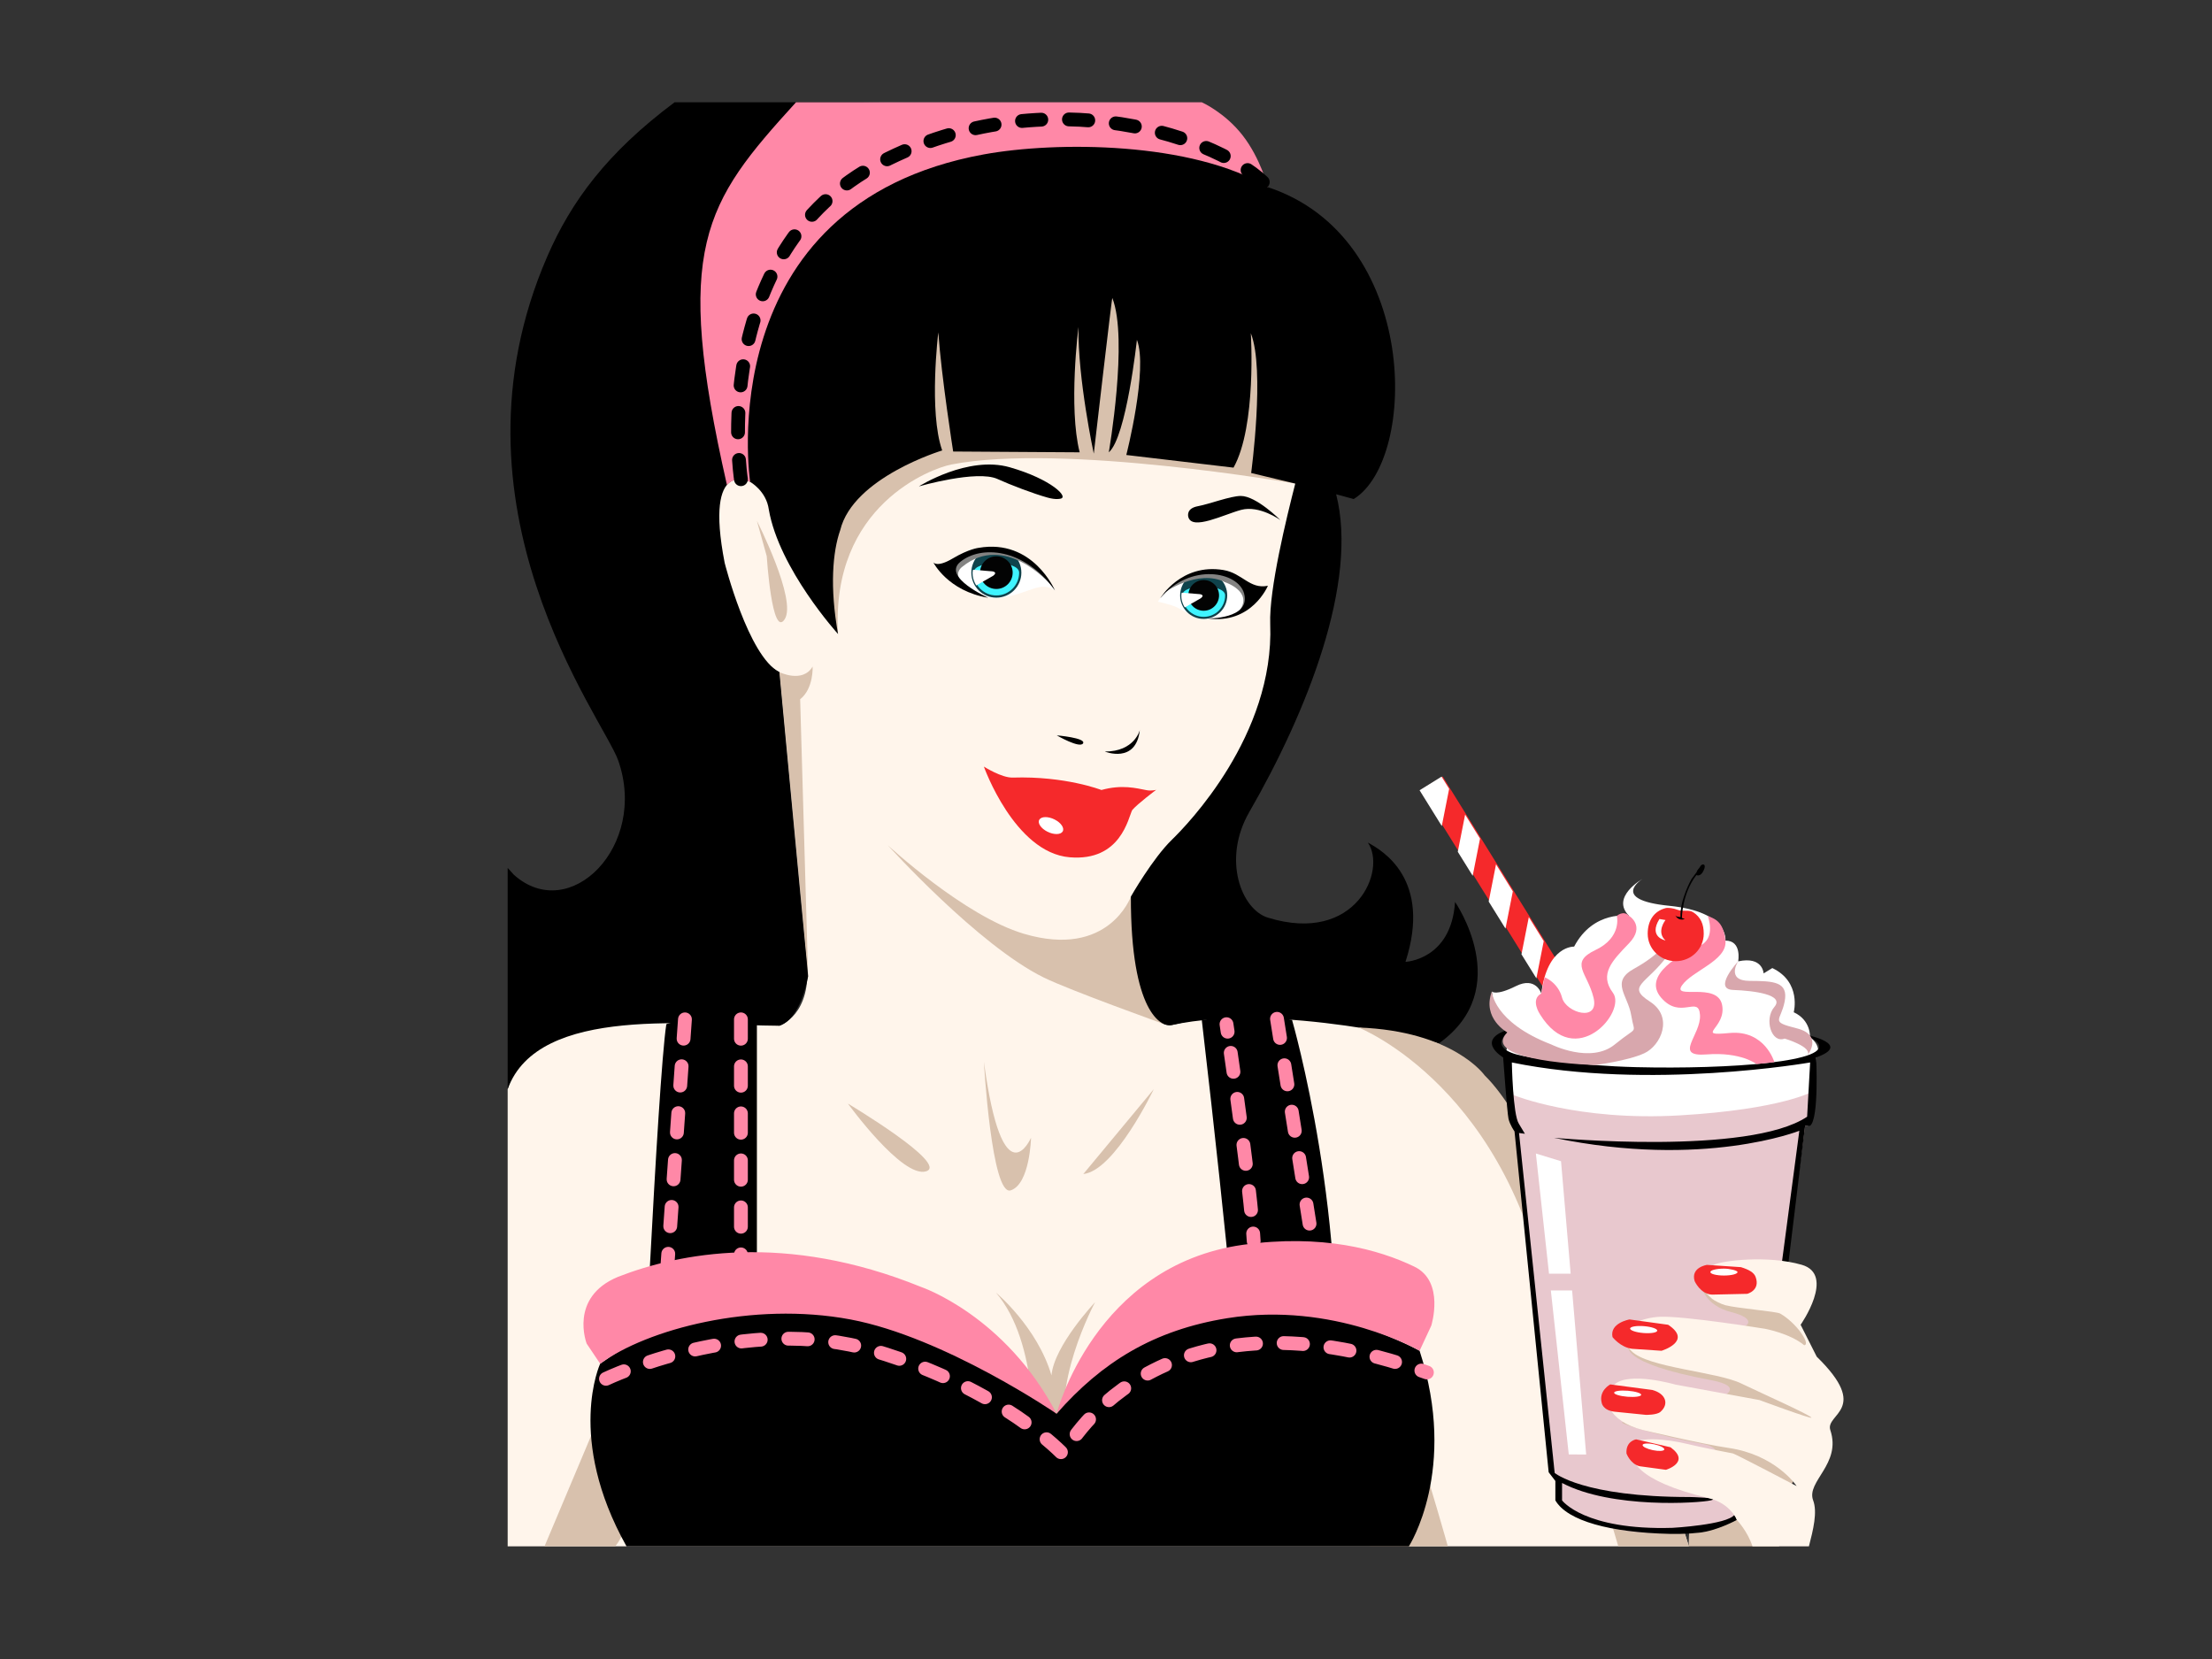 <?xml version="1.0" encoding="utf-8"?>
<!-- Generator: Adobe Illustrator 17.0.0, SVG Export Plug-In . SVG Version: 6.00 Build 0)  -->
<!DOCTYPE svg PUBLIC "-//W3C//DTD SVG 1.1//EN" "http://www.w3.org/Graphics/SVG/1.1/DTD/svg11.dtd">
<svg version="1.1" id="Layer_1" xmlns="http://www.w3.org/2000/svg" xmlns:xlink="http://www.w3.org/1999/xlink" x="0px" y="0px"
	 width="800px" height="600px" viewBox="0 0 800 600" enable-background="new 0 0 800 600" xml:space="preserve">
<rect x="0" y="0" width="800" height="600" fill="#333333" stroke="none"/>
<path fill="#FFF5EB" d="M470.558,166.346c0,0-9.721,40.431-7.49,59.524c2.646,22.641-11.107,55.658-46.819,88.317l-6.342,8.987
	c0,0-1.51,49.181,13.956,47.527c21.84-5.228,80.62-15.702,113.692,20.725c33.071,36.427,73.258,167.824,73.258,167.824H183.605
	V393.905c13.326-45.764,98.246-22.93,98.246-22.93s12.088-3.788,9.873-23.68c-2.215-19.894-9.873-104.225-9.873-104.225
	s-6.857-2.984-13.655-15.504c-6.798-12.52-18.486-64.834,1.851-58.414c14.934,4.714,16.77,15.618,16.77,15.618
	s40.728-89.257,81.781-96.669C409.65,80.687,486.177,87.131,470.558,166.346z"/>
<path d="M382.191,265.955c0,0,10.646,0.899,9.52,2.878C390.584,270.815,382.191,265.955,382.191,265.955z"/>
<path d="M412.227,264.039c0,0-1.858,7.805-12.664,7.768C399.562,271.807,410.865,276.403,412.227,264.039z"/>
<path fill="#D8C1AD" d="M408.992,324.262c0,0-7.983,22.486-38.589,13.479c-21.647-6.37-49.315-32.052-49.315-32.052
	s32.677,36.217,56.438,47.866c9.429,4.625,43.566,16.858,43.566,16.858S411.261,351.379,408.992,324.262z"/>
<path d="M383.328,180.386c0,0-1.407,0.416-4.431-0.419c-5.122-1.413-13.57-4.647-18.134-6.731
	c-7.423-3.388-28.426,2.669-28.426,2.669s17.698-11.241,32.847-6.912C380.331,173.322,386.974,180.047,383.328,180.386z"/>
<path d="M433.214,183.079c4.193-0.777,11.746-3.686,15.513-3.71c5.607-0.034,14.341,8.725,14.341,8.725s-7.524-5.457-14.182-3.693
	c-6.148,1.63-17.805,7.615-19.115,2.556C429.657,186.517,429.078,183.845,433.214,183.079z"/>
<path fill="#D8C1AD" d="M273.744,188.378c0,0,14.619,28.631,10.03,35.608c-4.589,6.976-6.474-22.838-6.474-22.838L273.744,188.378z"
	/>
<g>
	<path fill="#F5292B" d="M418.156,285.648c0,0-1.653,0.475-3.455,0.133c-3.738-0.708-8.913-2.13-16.357-0.067
		c0,0-13.022-5.096-32.068-4.489c-4.03,0.129-10.445-3.972-10.445-3.972s11.068,31.128,31.036,32.796
		c18.551,1.551,21.161-14.297,22.619-17.079C411.352,290.747,418.156,285.648,418.156,285.648z"/>
	<path fill="#FFFFFF" d="M384.331,300.714c-0.724,1.217-3.201,1.249-5.534,0.072c-2.332-1.177-3.637-3.117-2.913-4.333
		c0.724-1.217,3.201-1.249,5.534-0.073C383.751,297.557,385.055,299.497,384.331,300.714z"/>
</g>
<path fill="#FFFFFF" d="M381.537,213.555c0,0-8.071-12.373-16.442-13.32c-8.371-0.948-15.795-2.096-21.06,5.586
	c0,0,7.529,12.061,18.164,10.372C372.834,214.503,376.182,209.922,381.537,213.555z"/>
<g>
	<circle fill="#0F434C" cx="360.343" cy="207.106" r="9.05"/>
	<path fill="#3FF4FF" d="M368.587,207.106c0,4.552-3.691,8.244-8.244,8.244c-4.553,0-8.245-3.692-8.245-8.244
		C352.098,202.553,368.587,202.553,368.587,207.106z"/>
	<circle fill="#030303" cx="360.343" cy="207.106" r="5.905"/>
	<path fill="#FFFFFF" d="M351.885,206.062l6.983,0.571c0,0,2.086,0.238,0.377,1.563l-6.16,3.537
		C353.085,211.733,351.221,209.036,351.885,206.062z"/>
</g>
<path fill="#FFFFFF" d="M418.808,217.601c0,0,4.849-8.634,13.314-10.159c8.465-1.525,18.458,2.362,20.373,6.905
	c0,0-2.571,8.136-10.09,9.498s-14.792-3.176-16.706-4.161C423.784,218.699,418.808,217.601,418.808,217.601z"/>
<g>
	<circle fill="#0F434C" cx="435.328" cy="215.329" r="8.516"/>
	<path fill="#3FF4FF" d="M443.086,215.329c0,4.284-3.473,7.758-7.758,7.758c-4.285,0-7.759-3.474-7.759-7.758
		C427.569,211.045,443.086,211.045,443.086,215.329z"/>
	<circle fill="#030303" cx="435.328" cy="215.329" r="5.557"/>
	<path fill="#FFFFFF" d="M427.369,214.347l6.571,0.538c0,0,1.964,0.224,0.354,1.471l-5.797,3.328
		C428.498,219.684,426.744,217.145,427.369,214.347z"/>
</g>
<path fill="#838382" d="M379.656,211.133c0,0-16.204-18.685-31.633-6.152c0,0-2.614,1.785-0.994,4.391c0,0-3.415-2.687-1.932-5.357
	c1.483-2.67,18.35-11.114,29.902,1.784L379.656,211.133z"/>
<path d="M381.537,213.555c0,0-7.896-18.83-27.612-15.42c0,0-3.566,0.388-9.342,3.828c-5.776,3.44-7.045,1.422-7.045,1.422
	s5.222,10.406,19.895,12.807c0,0-16.813-7.474-10.15-12.96C354.666,197.154,370.375,198.06,381.537,213.555z"/>
<path fill="#838382" d="M421.092,214.347c0,0,12.093-8.726,21.994-3.77c0,0,10.285,3.378,5.155,10.31c0,0,3.27-1.721,3.561-4.88
	c0.291-3.159-4.953-9.172-7.958-8.901C440.84,207.376,432.111,203.664,421.092,214.347z"/>
<path d="M419.62,216.362c0,0,7.57-12.766,22.87-10.201c6.874,1.153,9.452,7.048,16.065,5.686c0,0-5.816,14.063-21.833,11.825
	c0,0,15.67,0.312,13.233-8.979C447.845,206.648,430.372,203.407,419.62,216.362z"/>
<path fill="#D8C1AD" d="M468.45,174.886c0,0-84.143-14.717-124.415-6.884c-6.991,1.359-43.671,14.595-40.942,61.303
	c0,0-7.544-33.633-11.245-36.634c0,0-11.312,1.82-13.089-22.469c-1.777-24.289,73.371-84.423,73.371-84.423l116.319,9.488V174.886z"
	/>
<path fill="#D8C1AD" d="M281.851,243.069c0,0,8.431,4.189,12.048-2.012c0,0,0.414,7.976-4.513,11.831l2.884,100.175L281.851,243.069
	z"/>
<path fill="#D8C1AD" d="M523.631,559.249c0,0-24.058-85.692-28.192-77.94c1.591,25.845,0,77.94,0,77.94H523.631z"/>
<path fill="#D8C1AD" d="M237.189,463.737c0,0-2.835,82.375-14.722,95.511h-25.536L237.189,463.737z"/>
<g>
	<path d="M526.235,326.19c-1.34,21.001-17.916,21.671-17.916,21.671c9.601-29.828-8.322-40.27-13.624-43.132
		c6.914,9.895-4.258,36.966-36.14,27.153c-9.608-2.957-16.602-21.073-6.742-38.178c20.855-36.18,39.547-83.136,31.421-114.948
		l6.355,1.734c23.333-14.382,23.879-94.711-31.035-112.791c-10.044-12.902-26.149-22.502-38.52-29.436L310.187,37l-66.224,0
		c-24.394,18.215-37.357,35.809-45.987,55.645c-39.382,90.515,20.257,167.172,25.607,182.384
		c10.881,30.938-17.552,59.472-37.76,41.319l-2.218-2.458v80.016c11.046-30.764,67.662-23.018,98.246-22.93
		c7.939-2.497,10.419-17.912,10.419-17.912l-10.419-109.994c-11.241-5.74-19.772-39.527-19.772-39.527
		c-7.5-38.609,9.218-29.264,9.218-29.264s5.848,3.227,6.754,10.005c3.732,21.533,25.041,45.021,25.041,45.021
		c-3.058-16.928-1.94-29.798,0.777-37.55c4.66-19.139,36.887-28.846,36.887-28.846c-4.934-13.902-1.409-42.71-1.409-42.71
		c1.102,15.933,5.378,43.098,5.378,43.098l45.753,0.29c-4.138-16.258-0.435-45.32-0.435-45.32
		c-0.305,18.653,5.537,45.801,5.537,45.801s6.549-56.691,6.705-56.298c5.833,14.815-1.275,55.817-1.275,55.817
		c6.358-5.376,10.17-40.693,10.17-40.693c4.105,10.651-3.837,41.655-3.837,41.655l38.776,4.577
		c8.411-15.016,6.256-48.614,6.256-48.614c5.197,13.118,0.121,50.551,0.121,50.551l15.955,3.824
		c-3.126,12.188-9.539,38.34-9.061,50.812c1.543,40.257-30.111,72.716-35.526,77.967c-7.019,6.807-14.87,20.597-14.87,20.597
		c-0.076,41.915,11.07,47.487,14.87,46.438c38.599-8.299,96.532,6.653,96.532,6.653C548.111,357.652,526.235,326.19,526.235,326.19z
		"/>
</g>
<path d="M434.655,369.002c0,0,14.681-3.391,32.62-0.178c0,0,21.333,73.51,14.67,146.995l-33.354-12.38
	C448.592,503.44,444.633,454.408,434.655,369.002z"/>
<path d="M273.744,370.414v169.771l-42.233-10.741c0,0,6.301-138.312,9.475-159.03C240.986,370.414,257.917,364.183,273.744,370.414z
	"/>
<path fill="#D8C1AD" d="M491.336,371.611c0,0,55.781,21.887,69.474,104.762l24.467,82.879l25.536-0.003
	c0,0-44.342-141.612-73.871-170.334C536.941,388.915,525.685,372.873,491.336,371.611z"/>
<g>
	<g>
		
			<rect x="546.655" y="273.658" transform="matrix(0.85 -0.528 0.528 0.85 -95.35 341.803)" fill="#F5292B" width="9.356" height="128.687"/>
		<g>
			<g>
				<g>
					<polygon fill="#FFFFFF" points="567.441,372.81 570.099,359.359 564.091,349.685 561.433,363.137 					"/>
				</g>
				<g>
					<polygon fill="#FFFFFF" points="555.653,353.829 558.311,340.378 552.916,331.691 550.258,345.143 					"/>
				</g>
				<g>
					<polygon fill="#FFFFFF" points="578.615,390.803 581.274,377.352 575.879,368.666 573.222,382.117 					"/>
				</g>
				<g>
					<polygon fill="#FFFFFF" points="544.477,335.835 547.136,322.384 541.058,312.599 538.399,326.05 					"/>
				</g>
				<g>
					<polygon fill="#FFFFFF" points="585.806,392.982 589.541,390.662 587.055,386.659 					"/>
				</g>
				<g>
					<polygon fill="#FFFFFF" points="524.102,285.298 521.357,280.876 513.411,285.811 521.443,298.749 					"/>
				</g>
				<g>
					<polygon fill="#FFFFFF" points="532.619,316.742 535.277,303.291 529.883,294.607 527.226,308.057 					"/>
				</g>
			</g>
		</g>
	</g>
	<g>
		<g>
			<path fill="#E8C8CE" d="M655.753,394.67l-1.937,12.471h-0.969l-11.126,83.427l-13.092,58.604c0,0-41.167,15.256-64.899-6.539
				v-7.263l-1.454-2.665L546.052,394.67C546.052,394.67,590.126,411.378,655.753,394.67z"/>
			<path fill="#FFFFFF" d="M654.608,375.053c0,0,0.42-6.054-5.877-8.96c0,0,2.906-10.897-7.75-15.983l-3.148,1.937
				c0,0-0.243-6.295-9.204-4.359c0,0,1.454-7.507-4.601-7.507c0,0,1.453-10.412-20.342-12.592
				c-21.795-2.179-9.686-9.687-9.686-9.687s-11.624,6.539-4.843,13.32c0,0-12.834-2.18-19.858,11.139c0,0-9.687-0.484-11.867,16.953
				c0,0-1.937-6.297-9.201-2.664c-7.266,3.631-8.683,1.937-8.683,1.937s1.175,12.834,7.714,16.466c0,0-1.4,0.553-2.456,4.779
				l2.576,16.216c0,0,23.129,9.519,60.18,7.34c37.051-2.18,48.192-8.718,48.192-8.718l1.089-12.23
				C656.843,382.44,659.515,378.928,654.608,375.053z"/>
			<path d="M656.843,382.44c0,0,1.089,22.159-2.18,24.701h-1.815l-6.465,53.081l-2.219-1.52l6.591-49.746
				c0,0-34.596,13.804-88.721,2.544c0,0,70.471,6.538,91.539-7.629l1.089-19.616c0,0-58.119,10.172-107.884,0
				c0,0,0.363,18.889,2.542,22.159l2.18,3.632l-2.122-0.285l12.899,122.944c0,0,10.172,8.717,48.917,8.717
				c0,0,11.624,0.242,7.508,1.21c-4.118,0.969-35.841,3.148-53.761-6.296v6.296c0,0,7.991,10.898,39.957,9.93
				c0,0,19.741-1.102,22.404-4.735l1.327,1.344c0,0-3.874,6.054-24.943,5.57c-21.068-0.485-36.809-4.603-41.168-12.109v-7.022
				l-2.422-3.149l-12.35-123.263c0,0-1.696-2.421-2.18-4.6c-0.484-2.181-1.937-22.159-1.937-22.159s-11.14-6.66,3.39-10.533
				c0,0-9.93,6.296,1.454,9.444c4.425,1.225,22.202,4.082,43.348,4.601c33.228,0.818,72.628-1.951,65.196-9.202l-3.445-2.421
				C653.573,374.328,670.041,377.717,656.843,382.44z"/>
			<path fill="#FF88A7" d="M617.619,331.231c0,0,3.263,8.224-3.034,10.888c-6.296,2.664-20.875,10.495-13.828,18.688
				c7.047,8.192,13.586-1.01,14.071,6.256c0.483,7.265-9.929,15.256,2.42,14.288c12.351-0.969,17.995,3.476,17.995,3.476
				l6.479-0.701c0,0-3.405-11.742-16.24-10.525c-12.835,1.218-0.968-1.694-2.664-10.171c-1.695-8.476-18.161-1.695-14.529-7.023
				c3.632-5.327,16.467-8.962,15.74-16.225C623.303,332.918,619.857,332.271,617.619,331.231z"/>
			<path fill="#FF88A7" d="M589.158,331.222c0,0,6.054,3.632,0,9.928c-6.054,6.297-10.898,11.14-5.813,17.92
				c5.086,6.782-13.561,28.577-26.396,7.751c0,0-3.632-5.329,0.484-7.507l1.184-5.893c0,0,4.869,1.859,6.324,7.387
				c1.453,5.529,13.562,9.001,11.383,0c-2.18-9.001-8.96-12.634,0.726-17.235c9.687-4.601,7.707-12.341,7.707-12.341
				S587.13,329.095,589.158,331.222z"/>
			<path fill="#D8C1AD" d="M615.393,465.484c0,0,1.392,6.671,10.654,9.032c9.262,2.361,5.467,4.874,5.467,4.874l-42.448,7.279
				c0,0-4.065,6.147,29.544,12.441c25.83,4.836-27.435,15.467-31.472,15.237c-4.036-0.229,12.869,5.039,29.02,7.944
				c6.939,1.249,4.178,5.813,4.178,5.813l7.823,21.601c0,0-7.284,3.984-13.734,4.638c-1.197,0.122-3.549,0.295-3.549,0.295
				c-0.037,0.676-0.129,2.515-0.144,4.612l32.684,0.002c1.206-3.517,0.104-4.578-0.014-8.083
				c-0.362-10.774,12.234-23.74,14.942-37.596c2.724-13.937-4.439-28.73-4.439-28.73l-12.319-15.223L615.393,465.484z"/>
			<path fill="#FFF5EB" d="M657.047,490.664l-5.828-11.541c0,0,12.736-18.145,0.413-21.692c-12.321-3.546-28.938-1.493-31.737,0
				c-2.602,1.388-8.639,5.572-0.655,12.335c0.611,0.517,3.158,1.866,4.76,2.282c4.376,1.136,18.429,2.247,19.79,3.005
				c5.712,3.175,11.302,11.218,8.716,11.471c-5.149-4.291-14.13-5.942-14.13-5.942s-28.77-4.658-37.899-4.356
				c-6.447,0.213-18.523,4.013-10.456,12.383c5.848,6.066,30.992,7.468,39.767,11.762c5.104,2.498,25.089,11.433,25.349,12.346
				c0.187,0.656-18.814-6.37-18.814-6.37l-30.431-5.601c0,0-16.803-4.855-22.029,0c-5.227,4.853-2.241,13.255,10.268,16.428
				c0,0,21.467,5.097,30.999,6.484c16.591,2.413,24.136,12.995,24.64,13.806c0,0-22.078-11.626-23.089-11.816
				c-3.351-0.631-11.189-2.142-16.496-3.433c-6.907-1.68-19.416-3.173-20.164,1.12c-0.746,4.294,1.154,12.072,27.843,18.458
				c8.047,1.926,10.294,7.913,10.294,7.913s3.895,4.091,5.646,9.547l20.419-0.002c1.561-6.03,3.125-12.374,1.529-16.617
				c-2.587-6.876,10.321-13.098,6.213-25.401C659.974,511.266,676.727,509.862,657.047,490.664z"/>
			<path fill="#D8A7AD" d="M539.549,358.588c0,0,0.527,11.1,21.481,19.15c0,0,14.267,7.134,22.986,0
				c8.719-7.134,7.134-3.14,5.944-10.487c-1.188-7.346-7.63-12.103,0.942-16.858c8.57-4.755,17.697-12.364,7.977-15.767
				c0,0,11.739,0.707,4.185,11.012c-7.554,10.304-15.085,10.986-6.366,16.589c8.719,5.604,3.964,15.907-1.981,18.681
				c-5.945,2.775-17.829,4.288-17.829,4.288s-42.083-1.231-31.745-11.805C545.142,373.39,535.902,368.367,539.549,358.588z"/>
			<path fill="#D8A7AD" d="M628.63,347.689c0,0-9.343,10.052-1.813,10.34c7.529,0.289,18.715,1.674,14.906,6.134
				c-3.809,4.459-1.036,13.3,3.72,11.455c0,0,10.363,3.068,8.206,6.105c0,0,6.016-7.326-3.847-9.817
				c-9.862-2.491-5.769-2.457-4.359-9.68c1.409-7.223-3.982-7.425-12.682-7.474C624.062,354.701,628.63,347.689,628.63,347.689z"/>
			<g>
				<path fill="#F5292B" d="M616.18,337.688c0,5.485-4.537,9.932-10.134,9.932c-5.596,0-10.134-4.447-10.134-9.932
					c0-4.58,2.138-8.098,6.439-9.246c0.851-0.227,2.72-0.039,4.394,0.613c1.928,0.75,4.016-0.172,5.619,0.871
					C615.1,331.706,616.18,334.23,616.18,337.688z"/>
				<path fill="#FFFFFF" d="M602.353,332.738c0,0-3.469,4.304,0,7.389c0,0-6.282-1.152-2.198-7.752L602.353,332.738z"/>
			</g>
			<path d="M608.286,331.974c0,0,0.021-8.711,5.238-15.492c0,0,1.454,0.857,2.657-1.738c1.169-2.522-0.715-2.434-1.178-1.507
				c-0.465,0.927-1.193,1.272-1.402,2.199c-0.642,0.849-1.845,2.467-1.845,2.467s-4.226,7.398-3.994,13.747
				c0,0-1.92-0.064-1.942-0.754c0,0,0.928,2.378,3.517,1.48L608.286,331.974z"/>
		</g>
		<g>
			<path fill="#F5292B" d="M629.63,458.283l-12.286-0.82c0,0-5.958,0.858-4.454,5.874c0,0,2.046,4.676,6.292,4.879l12.729-0.286
				c0,0,4.862-1.228,3.011-6.151C634.354,460.268,632.626,459.207,629.63,458.283z"/>
			<path fill="#FFFFFF" d="M628.401,460.064c0,0.689-2.199,1.247-4.914,1.247c-2.714,0-4.915-0.558-4.915-1.247
				c0-0.689,2.201-1.247,4.915-1.247C625.658,458.817,628.401,459.514,628.401,460.064z"/>
		</g>
		<g>
			<path fill="#F5292B" d="M603.306,479.123l-13.972-1.924c0,0-7.246,1.253-6.149,6.374c0,0,2.837,3.696,7.053,4.238l10.665,0.715
				C600.904,488.526,612.347,485.093,603.306,479.123z"/>
			
				<ellipse transform="matrix(0.997 0.08 -0.08 0.997 40.355 -45.997)" fill="#FFFFFF" cx="594.354" cy="480.754" rx="4.915" ry="1.245"/>
		</g>
		<g>
			<path fill="#F5292B" d="M597.604,502.703l-15.227-2.008c0,0-4.247,2.185-3.098,6.665c0,0,0.359,2.675,4.577,3.191l11.423,1.154
				c0,0,3.872,0.07,5.2-1.058C603.688,507.921,602.608,504.082,597.604,502.703z"/>
			
				<ellipse transform="matrix(0.997 0.08 -0.08 0.997 42.252 -45.509)" fill="#FFFFFF" cx="588.501" cy="504.011" rx="4.914" ry="1.087"/>
		</g>
		<g>
			<path fill="#F5292B" d="M604.165,523.423l-12.442-2.86c0,0-3.785,0.567-3.484,5.1c0,0,1.327,3.723,4.679,4.607l9.595,1.305
				C602.512,531.576,611.602,528.858,604.165,523.423z"/>
			
				<ellipse transform="matrix(0.979 0.205 -0.205 0.979 120.252 -111.578)" fill="#FFFFFF" cx="597.602" cy="523.47" rx="4.007" ry="1.087"/>
		</g>
	</g>
	<g>
		<polygon fill="#FFFFFF" points="568.051,460.641 564.564,419.966 555.469,417.183 560.22,460.641 		"/>
		<polygon fill="#FFFFFF" points="560.882,466.703 567.366,526.01 573.659,526.045 568.571,466.703 		"/>
	</g>
</g>
<path fill="#D8C1AD" d="M306.672,399.145c0,0,19.597,27.029,28.219,24.489C343.514,421.094,306.672,399.145,306.672,399.145z"/>
<path fill="#D8C1AD" d="M417.286,393.905c0,0-14.052,29.507-25.491,30.699L417.286,393.905z"/>
<path fill="#D8C1AD" d="M355.83,383.965c0,0,2.783,48.888,9.735,46.536c6.952-2.352,7.321-19.027,7.321-19.027
	S362.716,434.887,355.83,383.965z"/>
<path fill="#D8C1AD" d="M380.28,497.416c0.976-10.816,15.758-26.435,15.758-26.435s-17.013,31.656-9.046,50.847h-13.404
	c0,0,2.289-36.131-13.39-54.334C360.199,467.494,375.12,479.906,380.28,497.416z"/>
<path d="M382.134,511.291c0,0-84.868-75.499-165.075-18.081c0,0-12.437,26.821,9.527,66.039l282.949,0.003
	c0,0,17.909-27.677,3.876-70.726C513.411,488.526,429.771,441.475,382.134,511.291z"/>
<path fill="#FF88A7" d="M217.06,493.21l-4.875-7.259c0,0-6.54-16.761,11.335-24.166c21.994-8.576,60.52-16.274,109.584,3.647
	c0,0,30.5,10.268,49.031,45.859c0,0,13.735-53.591,67.416-61.096c28.702-4.013,49.153,1.711,61.971,7.906
	c11.156,5.392,6.112,21.348,6.112,21.348l-4.223,9.076c0,0-30.967-17.98-69.567-11.779c-26.527,4.262-45.372,15.895-61.71,34.544
	c0,0-40.493-27.703-74.567-34.092C272.025,470.534,233.862,480.813,217.06,493.21z"/>
<path fill="#FF88A7" d="M271.297,174.278c0,0-15.177-100.295,84.533-118.442c26.47-4.818,75.251-4.629,102.725,11.864
	c0,0-2.661-10.416-9.129-18.724C442.959,40.669,434.655,37,434.655,37l-146.775,0c-33.276,36.567-44.495,52.379-24.979,138.376
	C262.9,175.376,265.885,171.625,271.297,174.278z"/>
<g>
	<g>
		<g>
			<path fill="none" stroke="#FF88A7" stroke-width="5" stroke-linecap="round" stroke-linejoin="round" d="M443.581,370.414
				c0,0,0.148,0.971,0.408,2.71"/>
			
				<path fill="none" stroke="#FF88A7" stroke-width="5" stroke-linecap="round" stroke-linejoin="round" stroke-dasharray="6.917,9.882" d="
				M445.118,380.784c2.206,15.138,6.18,43.443,7.789,61.475"/>
			<path fill="none" stroke="#FF88A7" stroke-width="5" stroke-linecap="round" stroke-linejoin="round" d="M453.226,446.122
				c0.072,0.955,0.135,1.869,0.188,2.737"/>
		</g>
	</g>
</g>
<line fill="none" stroke="#FF88A7" stroke-width="5" stroke-linecap="round" stroke-linejoin="round" stroke-miterlimit="10" stroke-dasharray="7,10" x1="267.968" y1="368.666" x2="267.968" y2="457.464"/>
<line fill="none" stroke="#FF88A7" stroke-width="5" stroke-linecap="round" stroke-linejoin="round" stroke-miterlimit="10" stroke-dasharray="7,10" x1="247.722" y1="368.666" x2="241.305" y2="458.817"/>
<line fill="none" stroke="#FF88A7" stroke-width="5" stroke-linecap="round" stroke-linejoin="round" stroke-miterlimit="10" stroke-dasharray="7,10" x1="461.842" y1="368.471" x2="475.421" y2="453.915"/>
<path fill="none" stroke="#FF88A7" stroke-width="5" stroke-linecap="round" stroke-linejoin="round" stroke-miterlimit="10" stroke-dasharray="7,10" d="
	M219.164,498.663c0,0,50.38-24.139,97.059-10.137s68.308,37.519,68.308,37.519s32.755-65.404,131.528-29.671"/>
<path fill="none" stroke="#000000" stroke-width="5" stroke-linecap="round" stroke-linejoin="round" stroke-miterlimit="10" stroke-dasharray="7,10" d="
	M267.968,173.309c0,0-12.745-81.725,50.518-114.504c60.755-31.48,124.13-8.694,140.069,8.895"/>
</svg>
